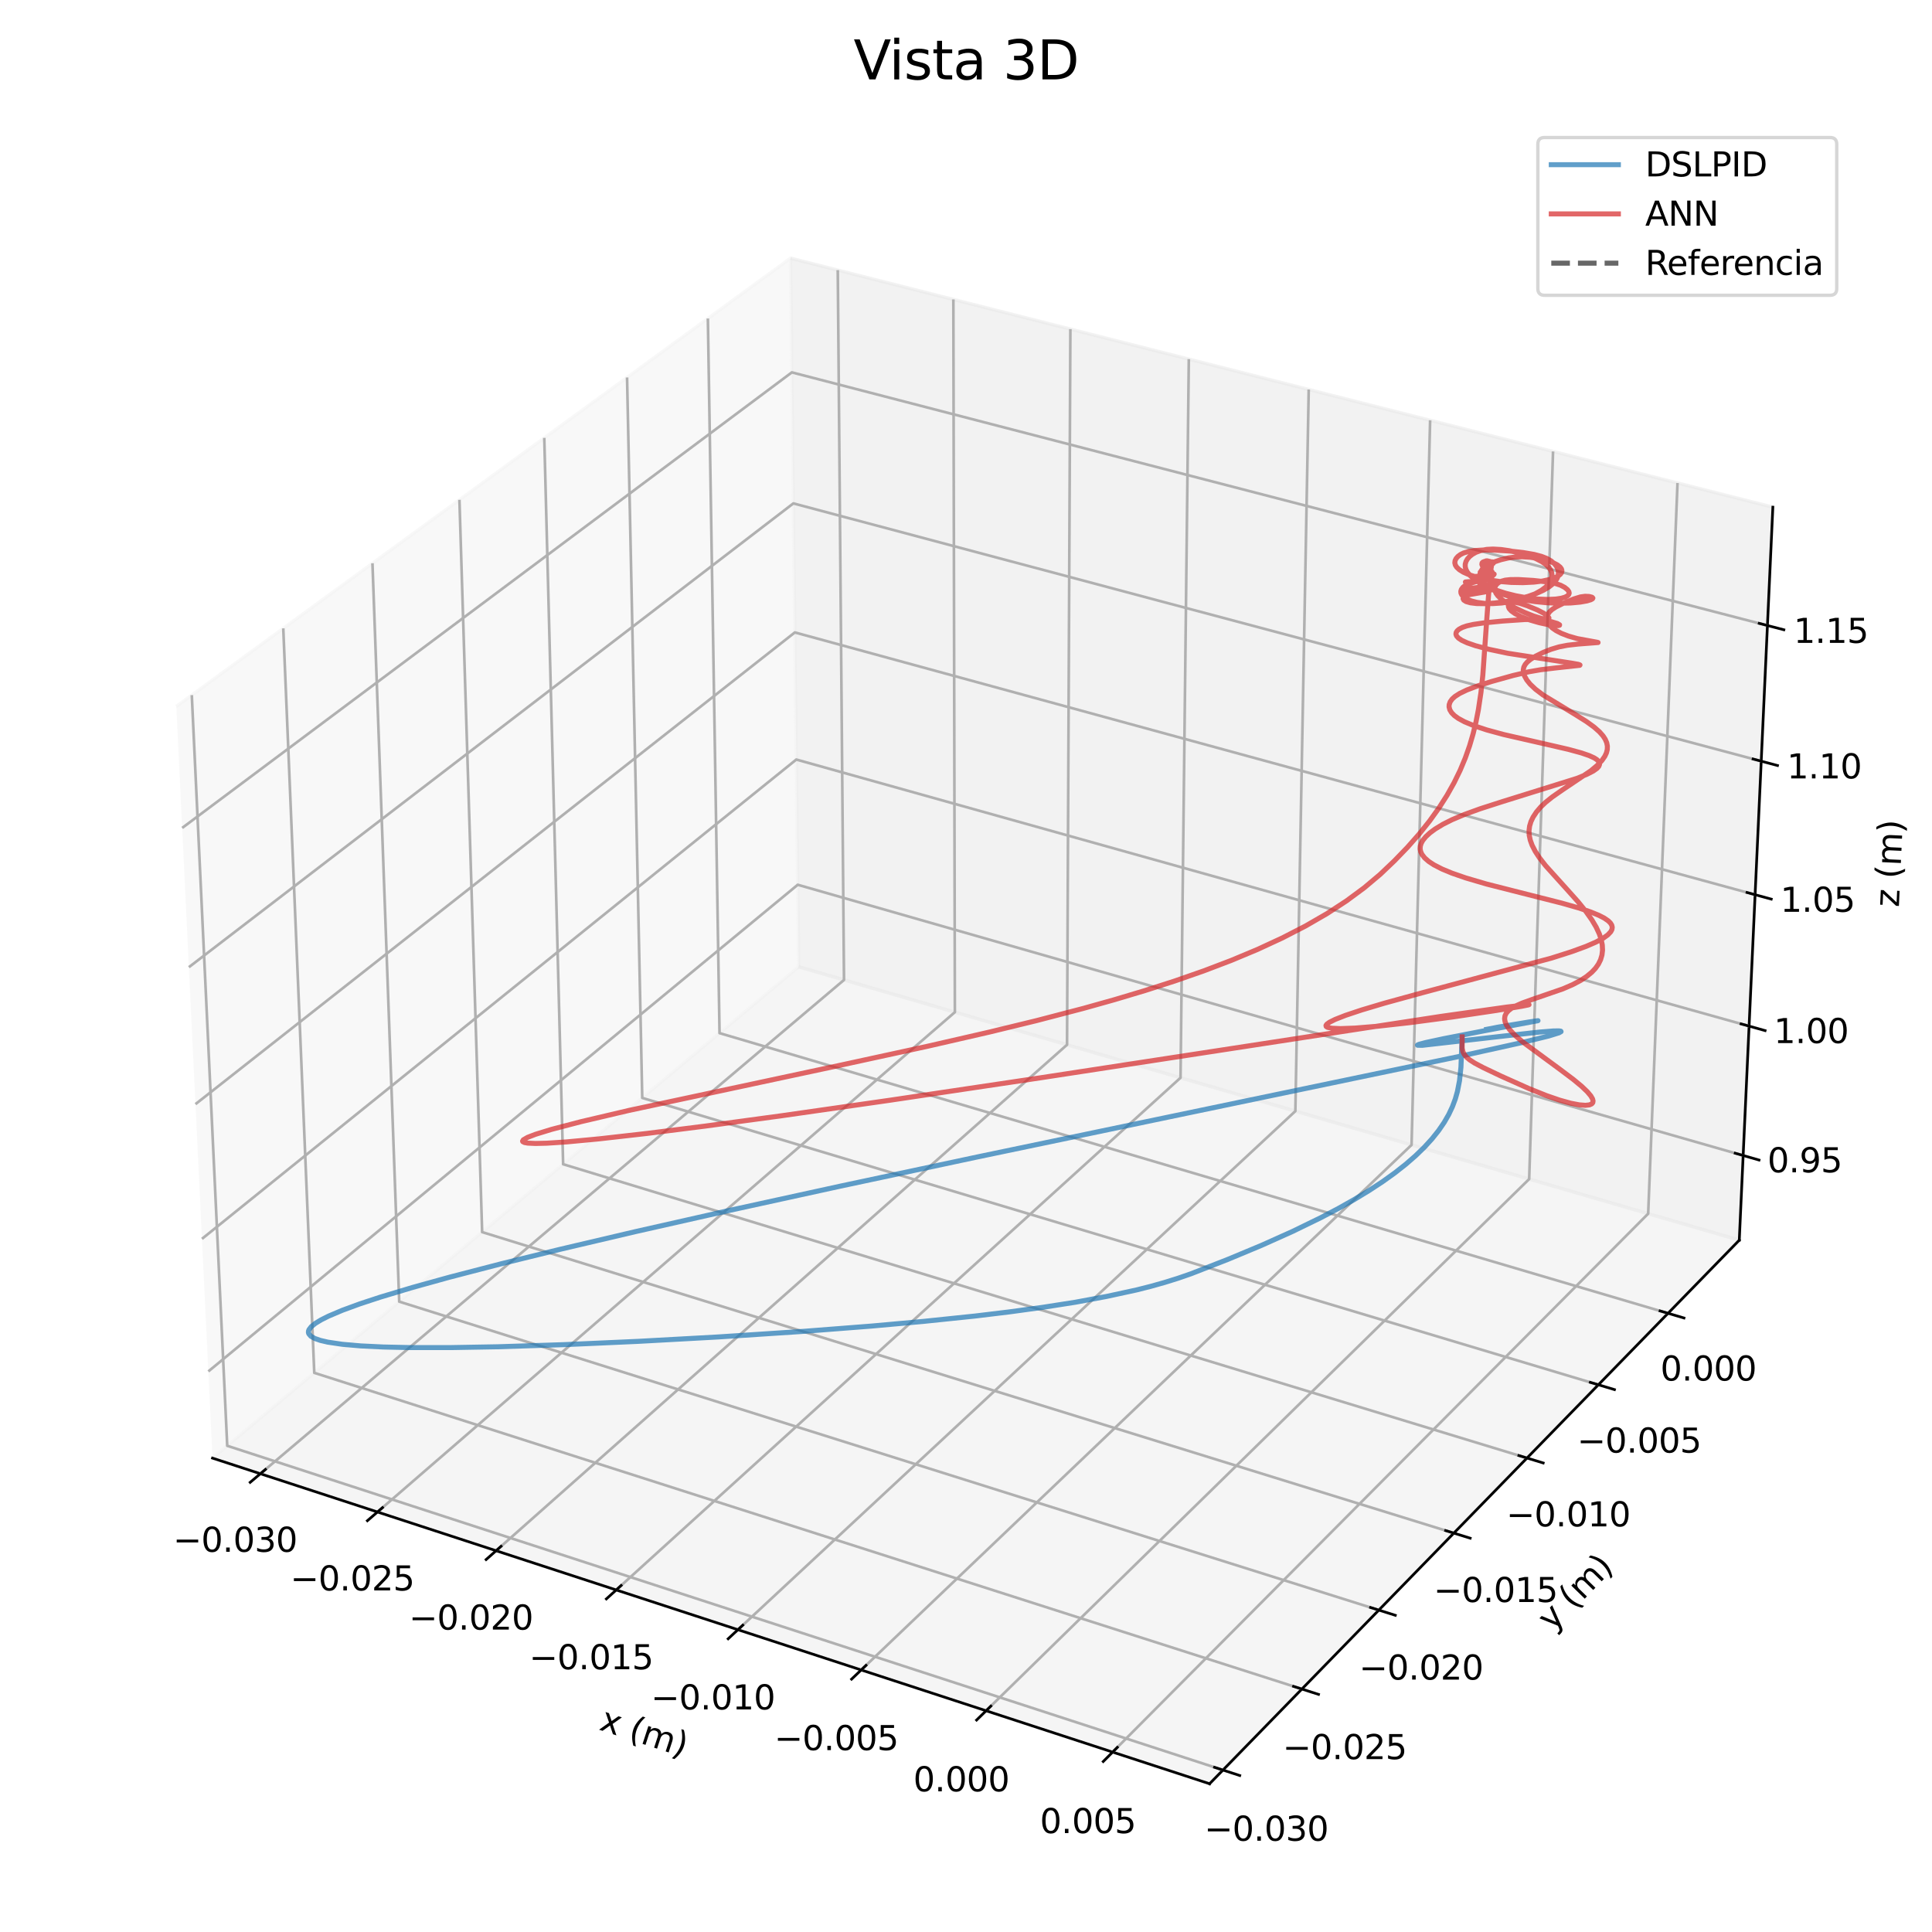 <?xml version="1.0" encoding="utf-8" standalone="no"?>
<!DOCTYPE svg PUBLIC "-//W3C//DTD SVG 1.1//EN"
  "http://www.w3.org/Graphics/SVG/1.1/DTD/svg11.dtd">
<svg height="576pt" version="1.1" viewBox="0 0 576 576" width="576pt" xmlns="http://www.w3.org/2000/svg" xmlns:xlink="http://www.w3.org/1999/xlink">
 <defs>
  <style type="text/css">*{stroke-linecap:butt;stroke-linejoin:round;}</style>
 </defs>
 <g id="figure_1">
  <g id="patch_1">
   <path d="M 0 576 
L 576 576 
L 576 0 
L 0 0 
z
" style="fill:#ffffff;"/>
  </g>
  <g id="patch_2">
   <path d="M 23.4 565.2 
L 552.6 565.2 
L 552.6 36 
L 23.4 36 
z
" style="fill:#ffffff;"/>
  </g>
  <g id="pane3d_1">
   <g id="patch_3">
    <path d="M 63.358 434.716 
L 238.117 288.23 
L 235.688 76.97 
L 52.566 210.604 
" style="fill:#f2f2f2;opacity:0.5;stroke:#f2f2f2;stroke-linejoin:miter;"/>
   </g>
  </g>
  <g id="pane3d_2">
   <g id="patch_4">
    <path d="M 238.117 288.23 
L 518.543 369.738 
L 528.551 151.202 
L 235.688 76.97 
" style="fill:#e6e6e6;opacity:0.5;stroke:#e6e6e6;stroke-linejoin:miter;"/>
   </g>
  </g>
  <g id="pane3d_3">
   <g id="patch_5">
    <path d="M 63.358 434.716 
L 360.624 531.803 
L 518.543 369.738 
L 238.117 288.23 
" style="fill:#ececec;opacity:0.5;stroke:#ececec;stroke-linejoin:miter;"/>
   </g>
  </g>
  <g id="axis3d_1">
   <g id="line2d_1">
    <path d="M 63.358 434.716 
L 360.624 531.803 
" style="fill:none;stroke:#000000;stroke-linecap:square;stroke-width:0.8;"/>
   </g>
   <g id="text_1">
    <!-- x (m) -->
    <g transform="translate(178.329 515.594)rotate(-341.913)scale(0.1 -0.1)">
     <defs>
      <path d="M 3513 3500 
L 2247 1797 
L 3578 0 
L 2900 0 
L 1881 1375 
L 863 0 
L 184 0 
L 1544 1831 
L 300 3500 
L 978 3500 
L 1906 2253 
L 2834 3500 
L 3513 3500 
z
" id="DejaVuSans-78" transform="scale(0.016)"/>
      <path id="DejaVuSans-20" transform="scale(0.016)"/>
      <path d="M 1984 4856 
Q 1566 4138 1362 3434 
Q 1159 2731 1159 2009 
Q 1159 1288 1364 580 
Q 1569 -128 1984 -844 
L 1484 -844 
Q 1016 -109 783 600 
Q 550 1309 550 2009 
Q 550 2706 781 3412 
Q 1013 4119 1484 4856 
L 1984 4856 
z
" id="DejaVuSans-28" transform="scale(0.016)"/>
      <path d="M 3328 2828 
Q 3544 3216 3844 3400 
Q 4144 3584 4550 3584 
Q 5097 3584 5394 3201 
Q 5691 2819 5691 2113 
L 5691 0 
L 5113 0 
L 5113 2094 
Q 5113 2597 4934 2840 
Q 4756 3084 4391 3084 
Q 3944 3084 3684 2787 
Q 3425 2491 3425 1978 
L 3425 0 
L 2847 0 
L 2847 2094 
Q 2847 2600 2669 2842 
Q 2491 3084 2119 3084 
Q 1678 3084 1418 2786 
Q 1159 2488 1159 1978 
L 1159 0 
L 581 0 
L 581 3500 
L 1159 3500 
L 1159 2956 
Q 1356 3278 1631 3431 
Q 1906 3584 2284 3584 
Q 2666 3584 2933 3390 
Q 3200 3197 3328 2828 
z
" id="DejaVuSans-6d" transform="scale(0.016)"/>
      <path d="M 513 4856 
L 1013 4856 
Q 1481 4119 1714 3412 
Q 1947 2706 1947 2009 
Q 1947 1309 1714 600 
Q 1481 -109 1013 -844 
L 513 -844 
Q 928 -128 1133 580 
Q 1338 1288 1338 2009 
Q 1338 2731 1133 3434 
Q 928 4138 513 4856 
z
" id="DejaVuSans-29" transform="scale(0.016)"/>
     </defs>
     <use xlink:href="#DejaVuSans-78"/>
     <use x="59.18" xlink:href="#DejaVuSans-20"/>
     <use x="90.967" xlink:href="#DejaVuSans-28"/>
     <use x="129.98" xlink:href="#DejaVuSans-6d"/>
     <use x="227.393" xlink:href="#DejaVuSans-29"/>
    </g>
   </g>
   <g id="Line3DCollection_1">
    <path d="M 77.621 439.375 
L 251.629 292.157 
L 249.771 80.539 
" style="fill:none;stroke:#b0b0b0;stroke-width:0.8;"/>
    <path d="M 112.538 450.778 
L 284.683 301.764 
L 284.233 89.275 
" style="fill:none;stroke:#b0b0b0;stroke-width:0.8;"/>
    <path d="M 147.902 462.328 
L 318.124 311.484 
L 319.117 98.117 
" style="fill:none;stroke:#b0b0b0;stroke-width:0.8;"/>
    <path d="M 183.719 474.026 
L 351.959 321.319 
L 354.429 107.067 
" style="fill:none;stroke:#b0b0b0;stroke-width:0.8;"/>
    <path d="M 220 485.875 
L 386.194 331.27 
L 390.178 116.129 
" style="fill:none;stroke:#b0b0b0;stroke-width:0.8;"/>
    <path d="M 256.753 497.879 
L 420.838 341.339 
L 426.372 125.303 
" style="fill:none;stroke:#b0b0b0;stroke-width:0.8;"/>
    <path d="M 293.988 510.04 
L 455.898 351.53 
L 463.02 134.592 
" style="fill:none;stroke:#b0b0b0;stroke-width:0.8;"/>
    <path d="M 331.714 522.361 
L 491.38 361.843 
L 500.129 143.998 
" style="fill:none;stroke:#b0b0b0;stroke-width:0.8;"/>
   </g>
   <g id="xtick_1">
    <g id="line2d_2">
     <path d="M 79.136 438.093 
L 74.584 441.944 
" style="fill:none;stroke:#000000;stroke-linecap:square;stroke-width:0.8;"/>
    </g>
    <g id="text_2">
     <!-- −0.030 -->
     <g transform="translate(51.6 462.642)scale(0.1 -0.1)">
      <defs>
       <path d="M 678 2272 
L 4684 2272 
L 4684 1741 
L 678 1741 
L 678 2272 
z
" id="DejaVuSans-2212" transform="scale(0.016)"/>
       <path d="M 2034 4250 
Q 1547 4250 1301 3770 
Q 1056 3291 1056 2328 
Q 1056 1369 1301 889 
Q 1547 409 2034 409 
Q 2525 409 2770 889 
Q 3016 1369 3016 2328 
Q 3016 3291 2770 3770 
Q 2525 4250 2034 4250 
z
M 2034 4750 
Q 2819 4750 3233 4129 
Q 3647 3509 3647 2328 
Q 3647 1150 3233 529 
Q 2819 -91 2034 -91 
Q 1250 -91 836 529 
Q 422 1150 422 2328 
Q 422 3509 836 4129 
Q 1250 4750 2034 4750 
z
" id="DejaVuSans-30" transform="scale(0.016)"/>
       <path d="M 684 794 
L 1344 794 
L 1344 0 
L 684 0 
L 684 794 
z
" id="DejaVuSans-2e" transform="scale(0.016)"/>
       <path d="M 2597 2516 
Q 3050 2419 3304 2112 
Q 3559 1806 3559 1356 
Q 3559 666 3084 287 
Q 2609 -91 1734 -91 
Q 1441 -91 1130 -33 
Q 819 25 488 141 
L 488 750 
Q 750 597 1062 519 
Q 1375 441 1716 441 
Q 2309 441 2620 675 
Q 2931 909 2931 1356 
Q 2931 1769 2642 2001 
Q 2353 2234 1838 2234 
L 1294 2234 
L 1294 2753 
L 1863 2753 
Q 2328 2753 2575 2939 
Q 2822 3125 2822 3475 
Q 2822 3834 2567 4026 
Q 2313 4219 1838 4219 
Q 1578 4219 1281 4162 
Q 984 4106 628 3988 
L 628 4550 
Q 988 4650 1302 4700 
Q 1616 4750 1894 4750 
Q 2613 4750 3031 4423 
Q 3450 4097 3450 3541 
Q 3450 3153 3228 2886 
Q 3006 2619 2597 2516 
z
" id="DejaVuSans-33" transform="scale(0.016)"/>
      </defs>
      <use xlink:href="#DejaVuSans-2212"/>
      <use x="83.789" xlink:href="#DejaVuSans-30"/>
      <use x="147.412" xlink:href="#DejaVuSans-2e"/>
      <use x="179.199" xlink:href="#DejaVuSans-30"/>
      <use x="242.822" xlink:href="#DejaVuSans-33"/>
      <use x="306.445" xlink:href="#DejaVuSans-30"/>
     </g>
    </g>
   </g>
   <g id="xtick_2">
    <g id="line2d_3">
     <path d="M 114.038 449.48 
L 109.532 453.38 
" style="fill:none;stroke:#000000;stroke-linecap:square;stroke-width:0.8;"/>
    </g>
    <g id="text_3">
     <!-- −0.025 -->
     <g transform="translate(86.535 474.167)scale(0.1 -0.1)">
      <defs>
       <path d="M 1228 531 
L 3431 531 
L 3431 0 
L 469 0 
L 469 531 
Q 828 903 1448 1529 
Q 2069 2156 2228 2338 
Q 2531 2678 2651 2914 
Q 2772 3150 2772 3378 
Q 2772 3750 2511 3984 
Q 2250 4219 1831 4219 
Q 1534 4219 1204 4116 
Q 875 4013 500 3803 
L 500 4441 
Q 881 4594 1212 4672 
Q 1544 4750 1819 4750 
Q 2544 4750 2975 4387 
Q 3406 4025 3406 3419 
Q 3406 3131 3298 2873 
Q 3191 2616 2906 2266 
Q 2828 2175 2409 1742 
Q 1991 1309 1228 531 
z
" id="DejaVuSans-32" transform="scale(0.016)"/>
       <path d="M 691 4666 
L 3169 4666 
L 3169 4134 
L 1269 4134 
L 1269 2991 
Q 1406 3038 1543 3061 
Q 1681 3084 1819 3084 
Q 2600 3084 3056 2656 
Q 3513 2228 3513 1497 
Q 3513 744 3044 326 
Q 2575 -91 1722 -91 
Q 1428 -91 1123 -41 
Q 819 9 494 109 
L 494 744 
Q 775 591 1075 516 
Q 1375 441 1709 441 
Q 2250 441 2565 725 
Q 2881 1009 2881 1497 
Q 2881 1984 2565 2268 
Q 2250 2553 1709 2553 
Q 1456 2553 1204 2497 
Q 953 2441 691 2322 
L 691 4666 
z
" id="DejaVuSans-35" transform="scale(0.016)"/>
      </defs>
      <use xlink:href="#DejaVuSans-2212"/>
      <use x="83.789" xlink:href="#DejaVuSans-30"/>
      <use x="147.412" xlink:href="#DejaVuSans-2e"/>
      <use x="179.199" xlink:href="#DejaVuSans-30"/>
      <use x="242.822" xlink:href="#DejaVuSans-32"/>
      <use x="306.445" xlink:href="#DejaVuSans-35"/>
     </g>
    </g>
   </g>
   <g id="xtick_3">
    <g id="line2d_4">
     <path d="M 149.385 461.013 
L 144.928 464.963 
" style="fill:none;stroke:#000000;stroke-linecap:square;stroke-width:0.8;"/>
    </g>
    <g id="text_4">
     <!-- −0.020 -->
     <g transform="translate(121.917 485.839)scale(0.1 -0.1)">
      <use xlink:href="#DejaVuSans-2212"/>
      <use x="83.789" xlink:href="#DejaVuSans-30"/>
      <use x="147.412" xlink:href="#DejaVuSans-2e"/>
      <use x="179.199" xlink:href="#DejaVuSans-30"/>
      <use x="242.822" xlink:href="#DejaVuSans-32"/>
      <use x="306.445" xlink:href="#DejaVuSans-30"/>
     </g>
    </g>
   </g>
   <g id="xtick_4">
    <g id="line2d_5">
     <path d="M 185.186 472.694 
L 180.778 476.695 
" style="fill:none;stroke:#000000;stroke-linecap:square;stroke-width:0.8;"/>
    </g>
    <g id="text_5">
     <!-- −0.015 -->
     <g transform="translate(157.755 497.662)scale(0.1 -0.1)">
      <defs>
       <path d="M 794 531 
L 1825 531 
L 1825 4091 
L 703 3866 
L 703 4441 
L 1819 4666 
L 2450 4666 
L 2450 531 
L 3481 531 
L 3481 0 
L 794 0 
L 794 531 
z
" id="DejaVuSans-31" transform="scale(0.016)"/>
      </defs>
      <use xlink:href="#DejaVuSans-2212"/>
      <use x="83.789" xlink:href="#DejaVuSans-30"/>
      <use x="147.412" xlink:href="#DejaVuSans-2e"/>
      <use x="179.199" xlink:href="#DejaVuSans-30"/>
      <use x="242.822" xlink:href="#DejaVuSans-31"/>
      <use x="306.445" xlink:href="#DejaVuSans-35"/>
     </g>
    </g>
   </g>
   <g id="xtick_5">
    <g id="line2d_6">
     <path d="M 221.45 484.526 
L 217.093 488.579 
" style="fill:none;stroke:#000000;stroke-linecap:square;stroke-width:0.8;"/>
    </g>
    <g id="text_6">
     <!-- −0.010 -->
     <g transform="translate(194.057 509.638)scale(0.1 -0.1)">
      <use xlink:href="#DejaVuSans-2212"/>
      <use x="83.789" xlink:href="#DejaVuSans-30"/>
      <use x="147.412" xlink:href="#DejaVuSans-2e"/>
      <use x="179.199" xlink:href="#DejaVuSans-30"/>
      <use x="242.822" xlink:href="#DejaVuSans-31"/>
      <use x="306.445" xlink:href="#DejaVuSans-30"/>
     </g>
    </g>
   </g>
   <g id="xtick_6">
    <g id="line2d_7">
     <path d="M 258.186 496.512 
L 253.882 500.618 
" style="fill:none;stroke:#000000;stroke-linecap:square;stroke-width:0.8;"/>
    </g>
    <g id="text_7">
     <!-- −0.005 -->
     <g transform="translate(230.832 521.77)scale(0.1 -0.1)">
      <use xlink:href="#DejaVuSans-2212"/>
      <use x="83.789" xlink:href="#DejaVuSans-30"/>
      <use x="147.412" xlink:href="#DejaVuSans-2e"/>
      <use x="179.199" xlink:href="#DejaVuSans-30"/>
      <use x="242.822" xlink:href="#DejaVuSans-30"/>
      <use x="306.445" xlink:href="#DejaVuSans-35"/>
     </g>
    </g>
   </g>
   <g id="xtick_7">
    <g id="line2d_8">
     <path d="M 295.403 508.655 
L 291.153 512.815 
" style="fill:none;stroke:#000000;stroke-linecap:square;stroke-width:0.8;"/>
    </g>
    <g id="text_8">
     <!-- 0.000 -->
     <g transform="translate(272.28 534.061)scale(0.1 -0.1)">
      <use xlink:href="#DejaVuSans-30"/>
      <use x="63.623" xlink:href="#DejaVuSans-2e"/>
      <use x="95.41" xlink:href="#DejaVuSans-30"/>
      <use x="159.033" xlink:href="#DejaVuSans-30"/>
      <use x="222.656" xlink:href="#DejaVuSans-30"/>
     </g>
    </g>
   </g>
   <g id="xtick_8">
    <g id="line2d_9">
     <path d="M 333.11 520.958 
L 328.917 525.174 
" style="fill:none;stroke:#000000;stroke-linecap:square;stroke-width:0.8;"/>
    </g>
    <g id="text_9">
     <!-- 0.005 -->
     <g transform="translate(310.031 546.515)scale(0.1 -0.1)">
      <use xlink:href="#DejaVuSans-30"/>
      <use x="63.623" xlink:href="#DejaVuSans-2e"/>
      <use x="95.41" xlink:href="#DejaVuSans-30"/>
      <use x="159.033" xlink:href="#DejaVuSans-30"/>
      <use x="222.656" xlink:href="#DejaVuSans-35"/>
     </g>
    </g>
   </g>
  </g>
  <g id="axis3d_2">
   <g id="line2d_10">
    <path d="M 518.543 369.738 
L 360.624 531.803 
" style="fill:none;stroke:#000000;stroke-linecap:square;stroke-width:0.8;"/>
   </g>
   <g id="text_10">
    <!-- y (m) -->
    <g transform="translate(462.753 486.601)rotate(-45.742)scale(0.1 -0.1)">
     <defs>
      <path d="M 2059 -325 
Q 1816 -950 1584 -1140 
Q 1353 -1331 966 -1331 
L 506 -1331 
L 506 -850 
L 844 -850 
Q 1081 -850 1212 -737 
Q 1344 -625 1503 -206 
L 1606 56 
L 191 3500 
L 800 3500 
L 1894 763 
L 2988 3500 
L 3597 3500 
L 2059 -325 
z
" id="DejaVuSans-79" transform="scale(0.016)"/>
     </defs>
     <use xlink:href="#DejaVuSans-79"/>
     <use x="59.18" xlink:href="#DejaVuSans-20"/>
     <use x="90.967" xlink:href="#DejaVuSans-28"/>
     <use x="129.98" xlink:href="#DejaVuSans-6d"/>
     <use x="227.393" xlink:href="#DejaVuSans-29"/>
    </g>
   </g>
   <g id="Line3DCollection_2">
    <path d="M 57.179 207.237 
L 67.745 431.039 
L 364.605 527.717 
" style="fill:none;stroke:#b0b0b0;stroke-width:0.8;"/>
    <path d="M 84.454 187.334 
L 93.695 409.288 
L 388.137 503.568 
" style="fill:none;stroke:#b0b0b0;stroke-width:0.8;"/>
    <path d="M 111.043 167.93 
L 119.021 388.059 
L 411.074 480.028 
" style="fill:none;stroke:#b0b0b0;stroke-width:0.8;"/>
    <path d="M 136.973 149.007 
L 143.746 367.334 
L 433.439 457.077 
" style="fill:none;stroke:#b0b0b0;stroke-width:0.8;"/>
    <path d="M 162.268 130.548 
L 167.891 347.095 
L 455.251 434.692 
" style="fill:none;stroke:#b0b0b0;stroke-width:0.8;"/>
    <path d="M 186.951 112.536 
L 191.476 327.325 
L 476.533 412.852 
" style="fill:none;stroke:#b0b0b0;stroke-width:0.8;"/>
    <path d="M 211.043 94.954 
L 214.521 308.009 
L 497.302 391.538 
" style="fill:none;stroke:#b0b0b0;stroke-width:0.8;"/>
   </g>
   <g id="xtick_9">
    <g id="line2d_11">
     <path d="M 362.103 526.903 
L 369.615 529.349 
" style="fill:none;stroke:#000000;stroke-linecap:square;stroke-width:0.8;"/>
    </g>
    <g id="text_11">
     <!-- −0.030 -->
     <g transform="translate(359.024 548.788)scale(0.1 -0.1)">
      <use xlink:href="#DejaVuSans-2212"/>
      <use x="83.789" xlink:href="#DejaVuSans-30"/>
      <use x="147.412" xlink:href="#DejaVuSans-2e"/>
      <use x="179.199" xlink:href="#DejaVuSans-30"/>
      <use x="242.822" xlink:href="#DejaVuSans-33"/>
      <use x="306.445" xlink:href="#DejaVuSans-30"/>
     </g>
    </g>
   </g>
   <g id="xtick_10">
    <g id="line2d_12">
     <path d="M 385.657 502.773 
L 393.104 505.158 
" style="fill:none;stroke:#000000;stroke-linecap:square;stroke-width:0.8;"/>
    </g>
    <g id="text_12">
     <!-- −0.025 -->
     <g transform="translate(382.398 524.459)scale(0.1 -0.1)">
      <use xlink:href="#DejaVuSans-2212"/>
      <use x="83.789" xlink:href="#DejaVuSans-30"/>
      <use x="147.412" xlink:href="#DejaVuSans-2e"/>
      <use x="179.199" xlink:href="#DejaVuSans-30"/>
      <use x="242.822" xlink:href="#DejaVuSans-32"/>
      <use x="306.445" xlink:href="#DejaVuSans-35"/>
     </g>
    </g>
   </g>
   <g id="xtick_11">
    <g id="line2d_13">
     <path d="M 408.616 479.254 
L 415.997 481.579 
" style="fill:none;stroke:#000000;stroke-linecap:square;stroke-width:0.8;"/>
    </g>
    <g id="text_13">
     <!-- −0.020 -->
     <g transform="translate(405.181 500.744)scale(0.1 -0.1)">
      <use xlink:href="#DejaVuSans-2212"/>
      <use x="83.789" xlink:href="#DejaVuSans-30"/>
      <use x="147.412" xlink:href="#DejaVuSans-2e"/>
      <use x="179.199" xlink:href="#DejaVuSans-30"/>
      <use x="242.822" xlink:href="#DejaVuSans-32"/>
      <use x="306.445" xlink:href="#DejaVuSans-30"/>
     </g>
    </g>
   </g>
   <g id="xtick_12">
    <g id="line2d_14">
     <path d="M 431.002 456.322 
L 438.319 458.589 
" style="fill:none;stroke:#000000;stroke-linecap:square;stroke-width:0.8;"/>
    </g>
    <g id="text_14">
     <!-- −0.015 -->
     <g transform="translate(427.394 477.622)scale(0.1 -0.1)">
      <use xlink:href="#DejaVuSans-2212"/>
      <use x="83.789" xlink:href="#DejaVuSans-30"/>
      <use x="147.412" xlink:href="#DejaVuSans-2e"/>
      <use x="179.199" xlink:href="#DejaVuSans-30"/>
      <use x="242.822" xlink:href="#DejaVuSans-31"/>
      <use x="306.445" xlink:href="#DejaVuSans-35"/>
     </g>
    </g>
   </g>
   <g id="xtick_13">
    <g id="line2d_15">
     <path d="M 452.835 433.955 
L 460.089 436.166 
" style="fill:none;stroke:#000000;stroke-linecap:square;stroke-width:0.8;"/>
    </g>
    <g id="text_15">
     <!-- −0.010 -->
     <g transform="translate(449.059 455.071)scale(0.1 -0.1)">
      <use xlink:href="#DejaVuSans-2212"/>
      <use x="83.789" xlink:href="#DejaVuSans-30"/>
      <use x="147.412" xlink:href="#DejaVuSans-2e"/>
      <use x="179.199" xlink:href="#DejaVuSans-30"/>
      <use x="242.822" xlink:href="#DejaVuSans-31"/>
      <use x="306.445" xlink:href="#DejaVuSans-30"/>
     </g>
    </g>
   </g>
   <g id="xtick_14">
    <g id="line2d_16">
     <path d="M 474.138 412.133 
L 481.329 414.291 
" style="fill:none;stroke:#000000;stroke-linecap:square;stroke-width:0.8;"/>
    </g>
    <g id="text_16">
     <!-- −0.005 -->
     <g transform="translate(470.197 433.069)scale(0.1 -0.1)">
      <use xlink:href="#DejaVuSans-2212"/>
      <use x="83.789" xlink:href="#DejaVuSans-30"/>
      <use x="147.412" xlink:href="#DejaVuSans-2e"/>
      <use x="179.199" xlink:href="#DejaVuSans-30"/>
      <use x="242.822" xlink:href="#DejaVuSans-30"/>
      <use x="306.445" xlink:href="#DejaVuSans-35"/>
     </g>
    </g>
   </g>
   <g id="xtick_15">
    <g id="line2d_17">
     <path d="M 494.927 390.836 
L 502.057 392.942 
" style="fill:none;stroke:#000000;stroke-linecap:square;stroke-width:0.8;"/>
    </g>
    <g id="text_17">
     <!-- 0.000 -->
     <g transform="translate(495.015 411.597)scale(0.1 -0.1)">
      <use xlink:href="#DejaVuSans-30"/>
      <use x="63.623" xlink:href="#DejaVuSans-2e"/>
      <use x="95.41" xlink:href="#DejaVuSans-30"/>
      <use x="159.033" xlink:href="#DejaVuSans-30"/>
      <use x="222.656" xlink:href="#DejaVuSans-30"/>
     </g>
    </g>
   </g>
  </g>
  <g id="axis3d_3">
   <g id="line2d_18">
    <path d="M 518.543 369.738 
L 528.551 151.202 
" style="fill:none;stroke:#000000;stroke-linecap:square;stroke-width:0.8;"/>
   </g>
   <g id="text_18">
    <!-- z (m) -->
    <g transform="translate(566.109 270.535)rotate(-87.378)scale(0.1 -0.1)">
     <defs>
      <path d="M 353 3500 
L 3084 3500 
L 3084 2975 
L 922 459 
L 3084 459 
L 3084 0 
L 275 0 
L 275 525 
L 2438 3041 
L 353 3041 
L 353 3500 
z
" id="DejaVuSans-7a" transform="scale(0.016)"/>
     </defs>
     <use xlink:href="#DejaVuSans-7a"/>
     <use x="52.49" xlink:href="#DejaVuSans-20"/>
     <use x="84.277" xlink:href="#DejaVuSans-28"/>
     <use x="123.291" xlink:href="#DejaVuSans-6d"/>
     <use x="220.703" xlink:href="#DejaVuSans-29"/>
    </g>
   </g>
   <g id="Line3DCollection_3">
    <path d="M 519.699 344.495 
L 237.836 263.781 
L 62.113 408.867 
" style="fill:none;stroke:#b0b0b0;stroke-width:0.8;"/>
    <path d="M 521.466 305.925 
L 237.407 226.449 
L 60.211 369.353 
" style="fill:none;stroke:#b0b0b0;stroke-width:0.8;"/>
    <path d="M 523.26 266.743 
L 236.971 188.552 
L 58.276 329.187 
" style="fill:none;stroke:#b0b0b0;stroke-width:0.8;"/>
    <path d="M 525.083 226.935 
L 236.529 150.08 
L 56.31 288.355 
" style="fill:none;stroke:#b0b0b0;stroke-width:0.8;"/>
    <path d="M 526.935 186.485 
L 236.08 111.018 
L 54.311 246.839 
" style="fill:none;stroke:#b0b0b0;stroke-width:0.8;"/>
   </g>
   <g id="xtick_16">
    <g id="line2d_19">
     <path d="M 517.333 343.818 
L 524.437 345.852 
" style="fill:none;stroke:#000000;stroke-linecap:square;stroke-width:0.8;"/>
    </g>
    <g id="text_19">
     <!-- 0.95 -->
     <g transform="translate(526.935 349.509)scale(0.1 -0.1)">
      <defs>
       <path d="M 703 97 
L 703 672 
Q 941 559 1184 500 
Q 1428 441 1663 441 
Q 2288 441 2617 861 
Q 2947 1281 2994 2138 
Q 2813 1869 2534 1725 
Q 2256 1581 1919 1581 
Q 1219 1581 811 2004 
Q 403 2428 403 3163 
Q 403 3881 828 4315 
Q 1253 4750 1959 4750 
Q 2769 4750 3195 4129 
Q 3622 3509 3622 2328 
Q 3622 1225 3098 567 
Q 2575 -91 1691 -91 
Q 1453 -91 1209 -44 
Q 966 3 703 97 
z
M 1959 2075 
Q 2384 2075 2632 2365 
Q 2881 2656 2881 3163 
Q 2881 3666 2632 3958 
Q 2384 4250 1959 4250 
Q 1534 4250 1286 3958 
Q 1038 3666 1038 3163 
Q 1038 2656 1286 2365 
Q 1534 2075 1959 2075 
z
" id="DejaVuSans-39" transform="scale(0.016)"/>
      </defs>
      <use xlink:href="#DejaVuSans-30"/>
      <use x="63.623" xlink:href="#DejaVuSans-2e"/>
      <use x="95.41" xlink:href="#DejaVuSans-39"/>
      <use x="159.033" xlink:href="#DejaVuSans-35"/>
     </g>
    </g>
   </g>
   <g id="xtick_17">
    <g id="line2d_20">
     <path d="M 519.08 305.257 
L 526.242 307.261 
" style="fill:none;stroke:#000000;stroke-linecap:square;stroke-width:0.8;"/>
    </g>
    <g id="text_20">
     <!-- 1.00 -->
     <g transform="translate(528.843 310.978)scale(0.1 -0.1)">
      <use xlink:href="#DejaVuSans-31"/>
      <use x="63.623" xlink:href="#DejaVuSans-2e"/>
      <use x="95.41" xlink:href="#DejaVuSans-30"/>
      <use x="159.033" xlink:href="#DejaVuSans-30"/>
     </g>
    </g>
   </g>
   <g id="xtick_18">
    <g id="line2d_21">
     <path d="M 520.855 266.086 
L 528.076 268.058 
" style="fill:none;stroke:#000000;stroke-linecap:square;stroke-width:0.8;"/>
    </g>
    <g id="text_21">
     <!-- 1.05 -->
     <g transform="translate(530.781 271.836)scale(0.1 -0.1)">
      <use xlink:href="#DejaVuSans-31"/>
      <use x="63.623" xlink:href="#DejaVuSans-2e"/>
      <use x="95.41" xlink:href="#DejaVuSans-30"/>
      <use x="159.033" xlink:href="#DejaVuSans-35"/>
     </g>
    </g>
   </g>
   <g id="xtick_19">
    <g id="line2d_22">
     <path d="M 522.658 226.289 
L 529.939 228.228 
" style="fill:none;stroke:#000000;stroke-linecap:square;stroke-width:0.8;"/>
    </g>
    <g id="text_22">
     <!-- 1.10 -->
     <g transform="translate(532.75 232.07)scale(0.1 -0.1)">
      <use xlink:href="#DejaVuSans-31"/>
      <use x="63.623" xlink:href="#DejaVuSans-2e"/>
      <use x="95.41" xlink:href="#DejaVuSans-31"/>
      <use x="159.033" xlink:href="#DejaVuSans-30"/>
     </g>
    </g>
   </g>
   <g id="xtick_20">
    <g id="line2d_23">
     <path d="M 524.49 185.851 
L 531.832 187.756 
" style="fill:none;stroke:#000000;stroke-linecap:square;stroke-width:0.8;"/>
    </g>
    <g id="text_23">
     <!-- 1.15 -->
     <g transform="translate(534.75 191.664)scale(0.1 -0.1)">
      <use xlink:href="#DejaVuSans-31"/>
      <use x="63.623" xlink:href="#DejaVuSans-2e"/>
      <use x="95.41" xlink:href="#DejaVuSans-31"/>
      <use x="159.033" xlink:href="#DejaVuSans-35"/>
     </g>
    </g>
   </g>
  </g>
  <g id="axes_1">
   <g id="line2d_24">
    <path clip-path="url(#peda17a4b27)" d="M 435.918 309.112 
L 435.923 308.958 
L 435.562 318.157 
L 435.135 322.189 
L 434.509 325.415 
L 433.876 327.646 
L 433.025 329.927 
L 431.929 332.258 
L 430.563 334.639 
L 428.905 337.058 
L 426.945 339.519 
L 424.667 342.016 
L 422.062 344.545 
L 419.121 347.105 
L 415.831 349.693 
L 412.182 352.307 
L 408.163 354.946 
L 403.765 357.61 
L 398.986 360.299 
L 393.824 363.013 
L 385.371 367.127 
L 376.085 371.292 
L 365.987 375.502 
L 355.101 379.749 
L 351.243 381.085 
L 347.244 382.335 
L 343.106 383.501 
L 338.831 384.581 
L 329.912 386.517 
L 320.588 388.246 
L 310.907 389.758 
L 300.957 391.12 
L 290.808 392.344 
L 275.356 393.952 
L 259.817 395.35 
L 239.239 396.949 
L 214.156 398.594 
L 190.283 399.906 
L 168.181 400.889 
L 148.345 401.522 
L 134.352 401.766 
L 122.177 401.764 
L 114.317 401.592 
L 107.599 401.268 
L 102.061 400.785 
L 97.724 400.141 
L 95.505 399.623 
L 93.824 399.034 
L 92.677 398.374 
L 92.062 397.644 
L 91.952 397.253 
L 91.973 396.844 
L 92.125 396.418 
L 92.815 395.515 
L 94.015 394.545 
L 95.716 393.508 
L 97.905 392.407 
L 102.076 390.638 
L 107.265 388.737 
L 113.416 386.711 
L 123.009 383.831 
L 134.054 380.769 
L 149.658 376.72 
L 166.95 372.474 
L 189.445 367.193 
L 217.358 360.89 
L 250.368 353.671 
L 291.494 344.907 
L 348.761 332.951 
L 435.198 314.931 
L 453.663 310.851 
L 461.731 308.869 
L 464.812 307.913 
L 465.411 307.562 
L 465.337 307.432 
L 464.781 307.344 
L 463.091 307.37 
L 459.022 307.697 
L 450.428 308.642 
L 424.001 311.651 
L 422.625 311.621 
L 422.615 311.562 
L 422.64 311.538 
L 423.077 311.349 
L 425.038 310.826 
L 430.338 309.683 
L 442.559 307.308 
L 458.533 304.3 
L 455.933 304.676 
L 446.49 306.249 
L 443.239 306.878 
L 443.239 306.878 
" style="fill:none;stroke:#1f77b4;stroke-linecap:square;stroke-opacity:0.7;stroke-width:1.5;"/>
   </g>
   <g id="line2d_25">
    <path clip-path="url(#peda17a4b27)" d="M 435.918 309.112 
L 435.923 312.516 
L 436.147 313.549 
L 436.548 314.363 
L 437.236 315.197 
L 438.172 315.989 
L 439.677 316.958 
L 442.189 318.289 
L 447.593 320.858 
L 455.837 324.544 
L 461.066 326.642 
L 465.024 328.004 
L 468.307 328.913 
L 470.85 329.401 
L 472.673 329.536 
L 473.864 329.407 
L 474.55 329.11 
L 474.869 328.728 
L 474.95 328.227 
L 474.788 327.61 
L 474.275 326.721 
L 473.247 325.495 
L 471.546 323.868 
L 469.046 321.797 
L 464.989 318.746 
L 453.772 310.485 
L 451.524 308.518 
L 450.03 306.915 
L 449.158 305.641 
L 448.73 304.654 
L 448.573 303.735 
L 448.683 302.883 
L 449.055 302.093 
L 449.682 301.359 
L 450.549 300.675 
L 451.879 299.908 
L 453.78 299.064 
L 457.012 297.9 
L 465.951 294.818 
L 468.858 293.56 
L 471.203 292.321 
L 473.003 291.146 
L 474.565 289.859 
L 475.655 288.699 
L 476.534 287.458 
L 477.187 286.137 
L 477.602 284.739 
L 477.774 283.266 
L 477.699 281.723 
L 477.381 280.117 
L 476.825 278.453 
L 475.864 276.391 
L 474.608 274.271 
L 472.821 271.744 
L 470.449 268.818 
L 466.849 264.794 
L 460.802 258.093 
L 458.987 255.764 
L 457.725 253.843 
L 456.775 251.993 
L 456.233 250.505 
L 455.925 249.061 
L 455.858 247.657 
L 456.03 246.287 
L 456.436 244.946 
L 457.061 243.63 
L 458.071 242.091 
L 459.332 240.607 
L 460.807 239.197 
L 462.75 237.635 
L 465.808 235.5 
L 474.332 229.768 
L 476.253 228.144 
L 477.593 226.719 
L 478.446 225.497 
L 478.927 224.478 
L 479.187 223.461 
L 479.218 222.445 
L 479.018 221.429 
L 478.586 220.415 
L 477.929 219.401 
L 476.856 218.184 
L 475.245 216.761 
L 472.996 215.129 
L 469.727 213.074 
L 460.033 207.189 
L 457.769 205.47 
L 456.184 203.968 
L 455.173 202.707 
L 454.503 201.5 
L 454.205 200.557 
L 454.143 199.685 
L 454.311 198.878 
L 454.704 198.121 
L 455.311 197.404 
L 456.302 196.581 
L 457.781 195.654 
L 460.096 194.503 
L 462.421 193.575 
L 464.869 192.846 
L 467.322 192.372 
L 470.502 192.014 
L 476.445 191.559 
L 476.116 191.467 
L 470.214 190.386 
L 467.599 189.634 
L 465.547 188.843 
L 463.924 188.008 
L 462.748 187.176 
L 461.975 186.389 
L 461.459 185.549 
L 461.219 184.68 
L 461.23 183.961 
L 461.485 183.141 
L 461.983 182.401 
L 462.696 181.738 
L 463.933 180.932 
L 466.026 179.889 
L 469.192 178.574 
L 471.185 177.968 
L 472.566 177.779 
L 473.797 177.834 
L 474.659 178.061 
L 474.895 178.311 
L 474.776 178.528 
L 474.295 178.801 
L 473.116 179.159 
L 471.062 179.518 
L 468.273 179.771 
L 464.851 179.848 
L 461.363 179.717 
L 457.645 179.36 
L 454.293 178.832 
L 451.044 178.099 
L 448.401 177.291 
L 446.046 176.337 
L 444.328 175.414 
L 442.946 174.418 
L 442.084 173.553 
L 441.509 172.681 
L 441.231 171.822 
L 441.221 171.157 
L 441.394 170.52 
L 441.855 169.771 
L 442.568 169.083 
L 443.727 168.332 
L 445.445 167.547 
L 447.478 166.865 
L 449.733 166.342 
L 451.766 166.072 
L 453.83 165.995 
L 456.201 166.139 
L 458.768 166.526 
L 461.073 167.072 
L 463.008 167.747 
L 464.318 168.423 
L 465.109 169.05 
L 465.512 169.592 
L 465.665 170.143 
L 465.559 170.691 
L 465.188 171.224 
L 464.551 171.732 
L 463.442 172.291 
L 461.972 172.779 
L 459.839 173.235 
L 457.315 173.549 
L 454.053 173.71 
L 450.53 173.643 
L 446.915 173.341 
L 443.393 172.807 
L 440.542 172.161 
L 438.04 171.367 
L 436.271 170.584 
L 435.118 169.869 
L 434.296 169.107 
L 433.896 168.469 
L 433.734 167.814 
L 433.812 167.154 
L 434.125 166.504 
L 434.664 165.887 
L 435.416 165.329 
L 436.366 164.862 
L 437.805 164.427 
L 439.486 164.153 
L 442.167 163.982 
L 445.571 164.014 
L 450.088 164.285 
L 454.111 164.732 
L 457.41 165.306 
L 459.591 165.882 
L 461.159 166.497 
L 462.466 167.248 
L 463.485 168.13 
L 464.076 168.913 
L 464.457 169.743 
L 464.624 170.591 
L 464.574 171.439 
L 464.312 172.273 
L 463.845 173.083 
L 462.986 174.051 
L 461.846 174.961 
L 460.154 175.969 
L 458.169 176.876 
L 455.582 177.798 
L 452.409 178.654 
L 449.163 179.302 
L 445.616 179.782 
L 442.716 179.974 
L 440.195 179.937 
L 438.404 179.722 
L 437.095 179.347 
L 436.42 178.918 
L 436.204 178.51 
L 436.264 178.176 
L 436.613 177.793 
L 437.218 177.492 
L 438.364 177.226 
L 443.131 176.411 
L 444.543 175.878 
L 445.364 175.352 
L 445.782 174.849 
L 445.879 174.418 
L 445.738 174.221 
L 445.414 174.23 
L 441.457 175.015 
L 436.528 175.694 
L 436.284 175.96 
L 436.306 176.308 
L 436.599 176.799 
L 437.111 177.209 
L 437.459 177.255 
L 437.602 177.041 
L 437.937 176.373 
L 438.364 176.075 
L 439.049 175.873 
L 440.141 175.809 
L 442.545 175.744 
L 442.638 175.588 
L 442.455 175.363 
L 441.606 174.802 
L 441.174 174.488 
L 441.314 174.494 
L 441.892 174.515 
L 442.029 174.338 
L 441.957 173.995 
L 441.474 173.166 
L 441.029 172.255 
L 441.011 171.751 
L 441.206 171.446 
L 441.65 171.207 
L 442.322 171.128 
L 443.411 171.27 
L 444.257 171.358 
L 444.252 171.334 
L 444.035 171.14 
L 443.302 170.532 
L 443.32 170.514 
L 443.554 170.514 
L 444.935 170.698 
L 444.935 170.678 
L 444.8 170.442 
L 444.062 169.765 
L 443.032 168.743 
L 442.924 168.361 
L 443.084 168.19 
L 443.458 168.169 
L 444.185 168.361 
L 443.925 168.151 
L 442.982 167.377 
L 443.03 167.228 
L 443.376 167.202 
L 444.199 167.404 
L 445.299 167.703 
L 445.254 167.639 
L 444.969 167.503 
L 444.801 167.958 
L 444.531 169.506 
L 444.046 174.096 
L 443.318 183.884 
L 442.085 201.275 
L 441.528 206.424 
L 440.745 211.656 
L 440.054 215.189 
L 439.193 218.751 
L 438.137 222.347 
L 436.857 225.976 
L 435.327 229.641 
L 433.522 233.347 
L 431.418 237.098 
L 428.995 240.895 
L 426.233 244.745 
L 423.115 248.647 
L 419.626 252.604 
L 415.752 256.615 
L 411.483 260.679 
L 406.72 264.684 
L 401.424 268.594 
L 395.595 272.398 
L 389.225 276.077 
L 382.333 279.625 
L 374.951 283.041 
L 367.116 286.32 
L 358.873 289.457 
L 350.281 292.457 
L 341.397 295.31 
L 332.293 298.033 
L 323.035 300.628 
L 309.004 304.288 
L 294.99 307.695 
L 276.634 311.906 
L 250.459 317.597 
L 187.446 331.07 
L 173.21 334.414 
L 164.461 336.703 
L 159.614 338.192 
L 157.263 339.102 
L 156.019 339.83 
L 155.799 340.213 
L 155.871 340.373 
L 156.372 340.631 
L 157.344 340.805 
L 159.662 340.91 
L 162.979 340.831 
L 168.885 340.448 
L 178.501 339.547 
L 192.999 337.906 
L 210.257 335.728 
L 233.123 332.63 
L 265.394 328.009 
L 310.258 321.324 
L 363.167 313.217 
L 429.619 303.02 
L 449.251 300.244 
L 455.641 299.506 
L 455.863 299.524 
L 455.66 299.604 
L 453.67 300.006 
L 446.149 301.252 
L 433.024 303.204 
L 420.424 304.876 
L 410.603 305.97 
L 404.031 306.508 
L 399.626 306.671 
L 397.025 306.558 
L 395.749 306.279 
L 395.384 306.03 
L 395.323 305.722 
L 395.564 305.356 
L 396.35 304.78 
L 398.058 303.928 
L 401.108 302.73 
L 405.904 301.127 
L 412.746 299.084 
L 423.874 296.028 
L 462.573 285.635 
L 468.535 283.736 
L 472.83 282.166 
L 475.753 280.9 
L 478.025 279.674 
L 479.349 278.723 
L 480.22 277.799 
L 480.574 277.123 
L 480.672 276.461 
L 480.518 275.81 
L 480.118 275.171 
L 479.479 274.54 
L 478.272 273.71 
L 476.681 272.89 
L 474.197 271.875 
L 470.573 270.665 
L 465.611 269.253 
L 456.727 267.002 
L 443.179 263.559 
L 436.966 261.732 
L 432.862 260.309 
L 429.923 259.089 
L 427.49 257.838 
L 425.937 256.816 
L 424.748 255.774 
L 423.928 254.713 
L 423.558 253.905 
L 423.398 253.088 
L 423.448 252.261 
L 423.705 251.426 
L 424.164 250.582 
L 425.082 249.445 
L 426.329 248.299 
L 427.88 247.153 
L 430.208 245.741 
L 432.917 244.381 
L 436.589 242.832 
L 441.318 241.116 
L 447.817 239.024 
L 470.096 232.075 
L 473.1 230.854 
L 475.02 229.866 
L 476.12 229.081 
L 476.659 228.476 
L 476.889 227.888 
L 476.856 227.459 
L 476.649 227.037 
L 476.103 226.485 
L 475.256 225.942 
L 473.791 225.272 
L 471.477 224.475 
L 467.562 223.407 
L 460.991 221.89 
L 448.297 218.99 
L 443.264 217.62 
L 439.384 216.339 
L 436.61 215.181 
L 434.765 214.176 
L 433.62 213.347 
L 432.779 212.496 
L 432.246 211.627 
L 432.021 210.745 
L 432.052 210.085 
L 432.353 209.225 
L 432.939 208.406 
L 433.79 207.639 
L 435.195 206.737 
L 437.319 205.714 
L 440.297 204.578 
L 444.701 203.178 
L 451.088 201.397 
L 455.865 200.273 
L 459.374 199.664 
L 463.838 199.134 
L 470.981 198.356 
L 471.054 198.262 
L 471.007 198.213 
L 470.53 198.053 
L 468.652 197.723 
L 449.578 194.777 
L 443.963 193.594 
L 439.955 192.529 
L 437.424 191.655 
L 435.775 190.887 
L 434.812 190.24 
L 434.239 189.592 
L 434.063 189.074 
L 434.134 188.561 
L 434.448 188.062 
L 434.997 187.589 
L 435.998 187.054 
L 437.315 186.6 
L 439.254 186.165 
L 442.316 185.717 
L 447.979 185.158 
L 454.579 184.71 
L 457.724 184.71 
L 460.112 184.917 
L 462.556 185.367 
L 464.316 185.892 
L 464.968 186.271 
L 464.949 186.416 
L 464.584 186.514 
L 463.58 186.503 
L 461.641 186.244 
L 458.925 185.657 
L 456.011 184.816 
L 453.555 183.892 
L 451.747 182.978 
L 450.581 182.15 
L 449.95 181.449 
L 449.713 180.888 
L 449.732 180.458 
L 449.94 180.083 
L 450.322 179.794 
L 450.982 179.598 
L 451.822 179.595 
L 453.149 179.869 
L 455.388 180.618 
L 458.343 181.842 
L 460.286 182.851 
L 461.365 183.65 
L 461.793 184.212 
L 461.754 184.473 
L 461.491 184.596 
L 460.816 184.603 
L 459.479 184.351 
L 457.259 183.671 
L 454.577 182.617 
L 451.731 181.263 
L 449.488 179.976 
L 447.76 178.751 
L 446.586 177.646 
L 445.991 176.825 
L 445.676 176.019 
L 445.642 175.369 
L 445.82 174.751 
L 446.207 174.185 
L 446.798 173.692 
L 447.581 173.295 
L 448.75 172.968 
L 450.386 172.79 
L 452.827 172.788 
L 457.077 173.043 
L 461.308 173.499 
L 463.695 173.956 
L 465.247 174.472 
L 466.472 175.115 
L 467.326 175.802 
L 467.735 176.376 
L 467.833 176.83 
L 467.702 177.253 
L 467.336 177.637 
L 466.585 178.036 
L 465.498 178.355 
L 463.818 178.61 
L 461.4 178.718 
L 458.529 178.604 
L 455.318 178.244 
L 451.912 177.624 
L 448.9 176.87 
L 445.982 175.929 
L 443.283 174.824 
L 441.233 173.767 
L 439.503 172.634 
L 438.354 171.646 
L 437.506 170.635 
L 437.063 169.818 
L 436.84 169.001 
L 436.841 168.191 
L 437.065 167.396 
L 437.507 166.628 
L 438.156 165.902 
L 439.002 165.24 
L 440.029 164.666 
L 441.537 164.117 
L 443.252 163.794 
L 445.122 163.696 
L 447.498 163.828 
L 449.939 164.176 
L 452.765 164.793 
L 455.449 165.582 
L 457.869 166.523 
L 459.642 167.437 
L 460.853 168.266 
L 461.784 169.159 
L 462.307 169.928 
L 462.621 170.746 
L 462.719 171.596 
L 462.598 172.454 
L 462.26 173.299 
L 461.714 174.12 
L 460.756 175.099 
L 459.524 176.011 
L 457.743 177.008 
L 455.706 177.884 
L 453.113 178.735 
L 450.399 179.375 
L 447.668 179.782 
L 445.011 179.954 
L 442.514 179.884 
L 440.26 179.577 
L 438.589 179.136 
L 437.227 178.549 
L 436.37 177.97 
L 435.797 177.333 
L 435.56 176.801 
L 435.526 176.26 
L 435.691 175.725 
L 436.146 175.099 
L 436.821 174.565 
L 437.831 174.075 
L 439.57 173.551 
L 443.225 172.518 
L 444.627 171.896 
L 445.337 171.368 
L 445.46 171.163 
L 444.322 172.41 
L 443.396 172.872 
L 442.141 173.211 
L 440.468 173.399 
L 437.867 173.424 
L 436.893 173.51 
L 436.962 173.624 
L 437.387 173.839 
L 438.087 173.968 
L 438.646 173.874 
L 438.921 173.623 
L 439.031 173.185 
L 439.197 172.322 
L 439.465 172.04 
L 439.929 171.856 
L 440.752 171.801 
L 443.041 171.903 
L 442.994 171.806 
L 442.557 171.483 
L 441.304 170.58 
L 441.417 170.516 
L 442.472 170.334 
L 442.494 170.045 
L 442.265 169.457 
L 441.799 168.278 
L 441.849 167.872 
L 442.079 167.597 
L 442.557 167.395 
L 443.26 167.366 
L 444.221 167.572 
L 445.207 167.941 
L 444.019 167.537 
L 444.019 167.537 
" style="fill:none;stroke:#d62728;stroke-linecap:square;stroke-opacity:0.7;stroke-width:1.5;"/>
   </g>
   <g id="line2d_26">
    <path clip-path="url(#peda17a4b27)" d="M 435.922 308.979 
L 435.922 308.979 
" style="fill:none;stroke:#000000;stroke-dasharray:5.55,2.4;stroke-dashoffset:0;stroke-opacity:0.595;stroke-width:1.5;"/>
   </g>
   <g id="legend_1">
    <g id="patch_6">
     <path d="M 460.494 88.034 
L 545.6 88.034 
Q 547.6 88.034 547.6 86.034 
L 547.6 43 
Q 547.6 41 545.6 41 
L 460.494 41 
Q 458.494 41 458.494 43 
L 458.494 86.034 
Q 458.494 88.034 460.494 88.034 
z
" style="fill:#ffffff;opacity:0.8;stroke:#cccccc;stroke-linejoin:miter;"/>
    </g>
    <g id="line2d_27">
     <path d="M 462.494 49.098 
L 482.494 49.098 
" style="fill:none;stroke:#1f77b4;stroke-linecap:square;stroke-opacity:0.7;stroke-width:1.5;"/>
    </g>
    <g id="line2d_28"/>
    <g id="text_24">
     <!-- DSLPID -->
     <g transform="translate(490.494 52.598)scale(0.1 -0.1)">
      <defs>
       <path d="M 1259 4147 
L 1259 519 
L 2022 519 
Q 2988 519 3436 956 
Q 3884 1394 3884 2338 
Q 3884 3275 3436 3711 
Q 2988 4147 2022 4147 
L 1259 4147 
z
M 628 4666 
L 1925 4666 
Q 3281 4666 3915 4102 
Q 4550 3538 4550 2338 
Q 4550 1131 3912 565 
Q 3275 0 1925 0 
L 628 0 
L 628 4666 
z
" id="DejaVuSans-44" transform="scale(0.016)"/>
       <path d="M 3425 4513 
L 3425 3897 
Q 3066 4069 2747 4153 
Q 2428 4238 2131 4238 
Q 1616 4238 1336 4038 
Q 1056 3838 1056 3469 
Q 1056 3159 1242 3001 
Q 1428 2844 1947 2747 
L 2328 2669 
Q 3034 2534 3370 2195 
Q 3706 1856 3706 1288 
Q 3706 609 3251 259 
Q 2797 -91 1919 -91 
Q 1588 -91 1214 -16 
Q 841 59 441 206 
L 441 856 
Q 825 641 1194 531 
Q 1563 422 1919 422 
Q 2459 422 2753 634 
Q 3047 847 3047 1241 
Q 3047 1584 2836 1778 
Q 2625 1972 2144 2069 
L 1759 2144 
Q 1053 2284 737 2584 
Q 422 2884 422 3419 
Q 422 4038 858 4394 
Q 1294 4750 2059 4750 
Q 2388 4750 2728 4690 
Q 3069 4631 3425 4513 
z
" id="DejaVuSans-53" transform="scale(0.016)"/>
       <path d="M 628 4666 
L 1259 4666 
L 1259 531 
L 3531 531 
L 3531 0 
L 628 0 
L 628 4666 
z
" id="DejaVuSans-4c" transform="scale(0.016)"/>
       <path d="M 1259 4147 
L 1259 2394 
L 2053 2394 
Q 2494 2394 2734 2622 
Q 2975 2850 2975 3272 
Q 2975 3691 2734 3919 
Q 2494 4147 2053 4147 
L 1259 4147 
z
M 628 4666 
L 2053 4666 
Q 2838 4666 3239 4311 
Q 3641 3956 3641 3272 
Q 3641 2581 3239 2228 
Q 2838 1875 2053 1875 
L 1259 1875 
L 1259 0 
L 628 0 
L 628 4666 
z
" id="DejaVuSans-50" transform="scale(0.016)"/>
       <path d="M 628 4666 
L 1259 4666 
L 1259 0 
L 628 0 
L 628 4666 
z
" id="DejaVuSans-49" transform="scale(0.016)"/>
      </defs>
      <use xlink:href="#DejaVuSans-44"/>
      <use x="77.002" xlink:href="#DejaVuSans-53"/>
      <use x="140.479" xlink:href="#DejaVuSans-4c"/>
      <use x="196.191" xlink:href="#DejaVuSans-50"/>
      <use x="256.494" xlink:href="#DejaVuSans-49"/>
      <use x="285.986" xlink:href="#DejaVuSans-44"/>
     </g>
    </g>
    <g id="line2d_29">
     <path d="M 462.494 63.777 
L 482.494 63.777 
" style="fill:none;stroke:#d62728;stroke-linecap:square;stroke-opacity:0.7;stroke-width:1.5;"/>
    </g>
    <g id="line2d_30"/>
    <g id="text_25">
     <!-- ANN -->
     <g transform="translate(490.494 67.277)scale(0.1 -0.1)">
      <defs>
       <path d="M 2188 4044 
L 1331 1722 
L 3047 1722 
L 2188 4044 
z
M 1831 4666 
L 2547 4666 
L 4325 0 
L 3669 0 
L 3244 1197 
L 1141 1197 
L 716 0 
L 50 0 
L 1831 4666 
z
" id="DejaVuSans-41" transform="scale(0.016)"/>
       <path d="M 628 4666 
L 1478 4666 
L 3547 763 
L 3547 4666 
L 4159 4666 
L 4159 0 
L 3309 0 
L 1241 3903 
L 1241 0 
L 628 0 
L 628 4666 
z
" id="DejaVuSans-4e" transform="scale(0.016)"/>
      </defs>
      <use xlink:href="#DejaVuSans-41"/>
      <use x="68.408" xlink:href="#DejaVuSans-4e"/>
      <use x="143.213" xlink:href="#DejaVuSans-4e"/>
     </g>
    </g>
    <g id="line2d_31">
     <path d="M 462.494 78.455 
L 482.494 78.455 
" style="fill:none;stroke:#000000;stroke-dasharray:5.55,2.4;stroke-dashoffset:0;stroke-opacity:0.595;stroke-width:1.5;"/>
    </g>
    <g id="line2d_32"/>
    <g id="text_26">
     <!-- Referencia -->
     <g transform="translate(490.494 81.955)scale(0.1 -0.1)">
      <defs>
       <path d="M 2841 2188 
Q 3044 2119 3236 1894 
Q 3428 1669 3622 1275 
L 4263 0 
L 3584 0 
L 2988 1197 
Q 2756 1666 2539 1819 
Q 2322 1972 1947 1972 
L 1259 1972 
L 1259 0 
L 628 0 
L 628 4666 
L 2053 4666 
Q 2853 4666 3247 4331 
Q 3641 3997 3641 3322 
Q 3641 2881 3436 2590 
Q 3231 2300 2841 2188 
z
M 1259 4147 
L 1259 2491 
L 2053 2491 
Q 2509 2491 2742 2702 
Q 2975 2913 2975 3322 
Q 2975 3731 2742 3939 
Q 2509 4147 2053 4147 
L 1259 4147 
z
" id="DejaVuSans-52" transform="scale(0.016)"/>
       <path d="M 3597 1894 
L 3597 1613 
L 953 1613 
Q 991 1019 1311 708 
Q 1631 397 2203 397 
Q 2534 397 2845 478 
Q 3156 559 3463 722 
L 3463 178 
Q 3153 47 2828 -22 
Q 2503 -91 2169 -91 
Q 1331 -91 842 396 
Q 353 884 353 1716 
Q 353 2575 817 3079 
Q 1281 3584 2069 3584 
Q 2775 3584 3186 3129 
Q 3597 2675 3597 1894 
z
M 3022 2063 
Q 3016 2534 2758 2815 
Q 2500 3097 2075 3097 
Q 1594 3097 1305 2825 
Q 1016 2553 972 2059 
L 3022 2063 
z
" id="DejaVuSans-65" transform="scale(0.016)"/>
       <path d="M 2375 4863 
L 2375 4384 
L 1825 4384 
Q 1516 4384 1395 4259 
Q 1275 4134 1275 3809 
L 1275 3500 
L 2222 3500 
L 2222 3053 
L 1275 3053 
L 1275 0 
L 697 0 
L 697 3053 
L 147 3053 
L 147 3500 
L 697 3500 
L 697 3744 
Q 697 4328 969 4595 
Q 1241 4863 1831 4863 
L 2375 4863 
z
" id="DejaVuSans-66" transform="scale(0.016)"/>
       <path d="M 2631 2963 
Q 2534 3019 2420 3045 
Q 2306 3072 2169 3072 
Q 1681 3072 1420 2755 
Q 1159 2438 1159 1844 
L 1159 0 
L 581 0 
L 581 3500 
L 1159 3500 
L 1159 2956 
Q 1341 3275 1631 3429 
Q 1922 3584 2338 3584 
Q 2397 3584 2469 3576 
Q 2541 3569 2628 3553 
L 2631 2963 
z
" id="DejaVuSans-72" transform="scale(0.016)"/>
       <path d="M 3513 2113 
L 3513 0 
L 2938 0 
L 2938 2094 
Q 2938 2591 2744 2837 
Q 2550 3084 2163 3084 
Q 1697 3084 1428 2787 
Q 1159 2491 1159 1978 
L 1159 0 
L 581 0 
L 581 3500 
L 1159 3500 
L 1159 2956 
Q 1366 3272 1645 3428 
Q 1925 3584 2291 3584 
Q 2894 3584 3203 3211 
Q 3513 2838 3513 2113 
z
" id="DejaVuSans-6e" transform="scale(0.016)"/>
       <path d="M 3122 3366 
L 3122 2828 
Q 2878 2963 2633 3030 
Q 2388 3097 2138 3097 
Q 1578 3097 1268 2742 
Q 959 2388 959 1747 
Q 959 1106 1268 751 
Q 1578 397 2138 397 
Q 2388 397 2633 464 
Q 2878 531 3122 666 
L 3122 134 
Q 2881 22 2623 -34 
Q 2366 -91 2075 -91 
Q 1284 -91 818 406 
Q 353 903 353 1747 
Q 353 2603 823 3093 
Q 1294 3584 2113 3584 
Q 2378 3584 2631 3529 
Q 2884 3475 3122 3366 
z
" id="DejaVuSans-63" transform="scale(0.016)"/>
       <path d="M 603 3500 
L 1178 3500 
L 1178 0 
L 603 0 
L 603 3500 
z
M 603 4863 
L 1178 4863 
L 1178 4134 
L 603 4134 
L 603 4863 
z
" id="DejaVuSans-69" transform="scale(0.016)"/>
       <path d="M 2194 1759 
Q 1497 1759 1228 1600 
Q 959 1441 959 1056 
Q 959 750 1161 570 
Q 1363 391 1709 391 
Q 2188 391 2477 730 
Q 2766 1069 2766 1631 
L 2766 1759 
L 2194 1759 
z
M 3341 1997 
L 3341 0 
L 2766 0 
L 2766 531 
Q 2569 213 2275 61 
Q 1981 -91 1556 -91 
Q 1019 -91 701 211 
Q 384 513 384 1019 
Q 384 1609 779 1909 
Q 1175 2209 1959 2209 
L 2766 2209 
L 2766 2266 
Q 2766 2663 2505 2880 
Q 2244 3097 1772 3097 
Q 1472 3097 1187 3025 
Q 903 2953 641 2809 
L 641 3341 
Q 956 3463 1253 3523 
Q 1550 3584 1831 3584 
Q 2591 3584 2966 3190 
Q 3341 2797 3341 1997 
z
" id="DejaVuSans-61" transform="scale(0.016)"/>
      </defs>
      <use xlink:href="#DejaVuSans-52"/>
      <use x="64.982" xlink:href="#DejaVuSans-65"/>
      <use x="126.506" xlink:href="#DejaVuSans-66"/>
      <use x="161.711" xlink:href="#DejaVuSans-65"/>
      <use x="223.234" xlink:href="#DejaVuSans-72"/>
      <use x="262.098" xlink:href="#DejaVuSans-65"/>
      <use x="323.621" xlink:href="#DejaVuSans-6e"/>
      <use x="387" xlink:href="#DejaVuSans-63"/>
      <use x="441.98" xlink:href="#DejaVuSans-69"/>
      <use x="469.764" xlink:href="#DejaVuSans-61"/>
     </g>
    </g>
   </g>
  </g>
  <g id="text_27">
   <!-- Vista 3D -->
   <g transform="translate(254.486 23.677)scale(0.16 -0.16)">
    <defs>
     <path d="M 1831 0 
L 50 4666 
L 709 4666 
L 2188 738 
L 3669 4666 
L 4325 4666 
L 2547 0 
L 1831 0 
z
" id="DejaVuSans-56" transform="scale(0.016)"/>
     <path d="M 2834 3397 
L 2834 2853 
Q 2591 2978 2328 3040 
Q 2066 3103 1784 3103 
Q 1356 3103 1142 2972 
Q 928 2841 928 2578 
Q 928 2378 1081 2264 
Q 1234 2150 1697 2047 
L 1894 2003 
Q 2506 1872 2764 1633 
Q 3022 1394 3022 966 
Q 3022 478 2636 193 
Q 2250 -91 1575 -91 
Q 1294 -91 989 -36 
Q 684 19 347 128 
L 347 722 
Q 666 556 975 473 
Q 1284 391 1588 391 
Q 1994 391 2212 530 
Q 2431 669 2431 922 
Q 2431 1156 2273 1281 
Q 2116 1406 1581 1522 
L 1381 1569 
Q 847 1681 609 1914 
Q 372 2147 372 2553 
Q 372 3047 722 3315 
Q 1072 3584 1716 3584 
Q 2034 3584 2315 3537 
Q 2597 3491 2834 3397 
z
" id="DejaVuSans-73" transform="scale(0.016)"/>
     <path d="M 1172 4494 
L 1172 3500 
L 2356 3500 
L 2356 3053 
L 1172 3053 
L 1172 1153 
Q 1172 725 1289 603 
Q 1406 481 1766 481 
L 2356 481 
L 2356 0 
L 1766 0 
Q 1100 0 847 248 
Q 594 497 594 1153 
L 594 3053 
L 172 3053 
L 172 3500 
L 594 3500 
L 594 4494 
L 1172 4494 
z
" id="DejaVuSans-74" transform="scale(0.016)"/>
    </defs>
    <use xlink:href="#DejaVuSans-56"/>
    <use x="66.158" xlink:href="#DejaVuSans-69"/>
    <use x="93.941" xlink:href="#DejaVuSans-73"/>
    <use x="146.041" xlink:href="#DejaVuSans-74"/>
    <use x="185.25" xlink:href="#DejaVuSans-61"/>
    <use x="246.529" xlink:href="#DejaVuSans-20"/>
    <use x="278.316" xlink:href="#DejaVuSans-33"/>
    <use x="341.939" xlink:href="#DejaVuSans-44"/>
   </g>
  </g>
 </g>
 <defs>
  <clipPath id="peda17a4b27">
   <rect height="529.2" width="529.2" x="23.4" y="36"/>
  </clipPath>
 </defs>
</svg>
